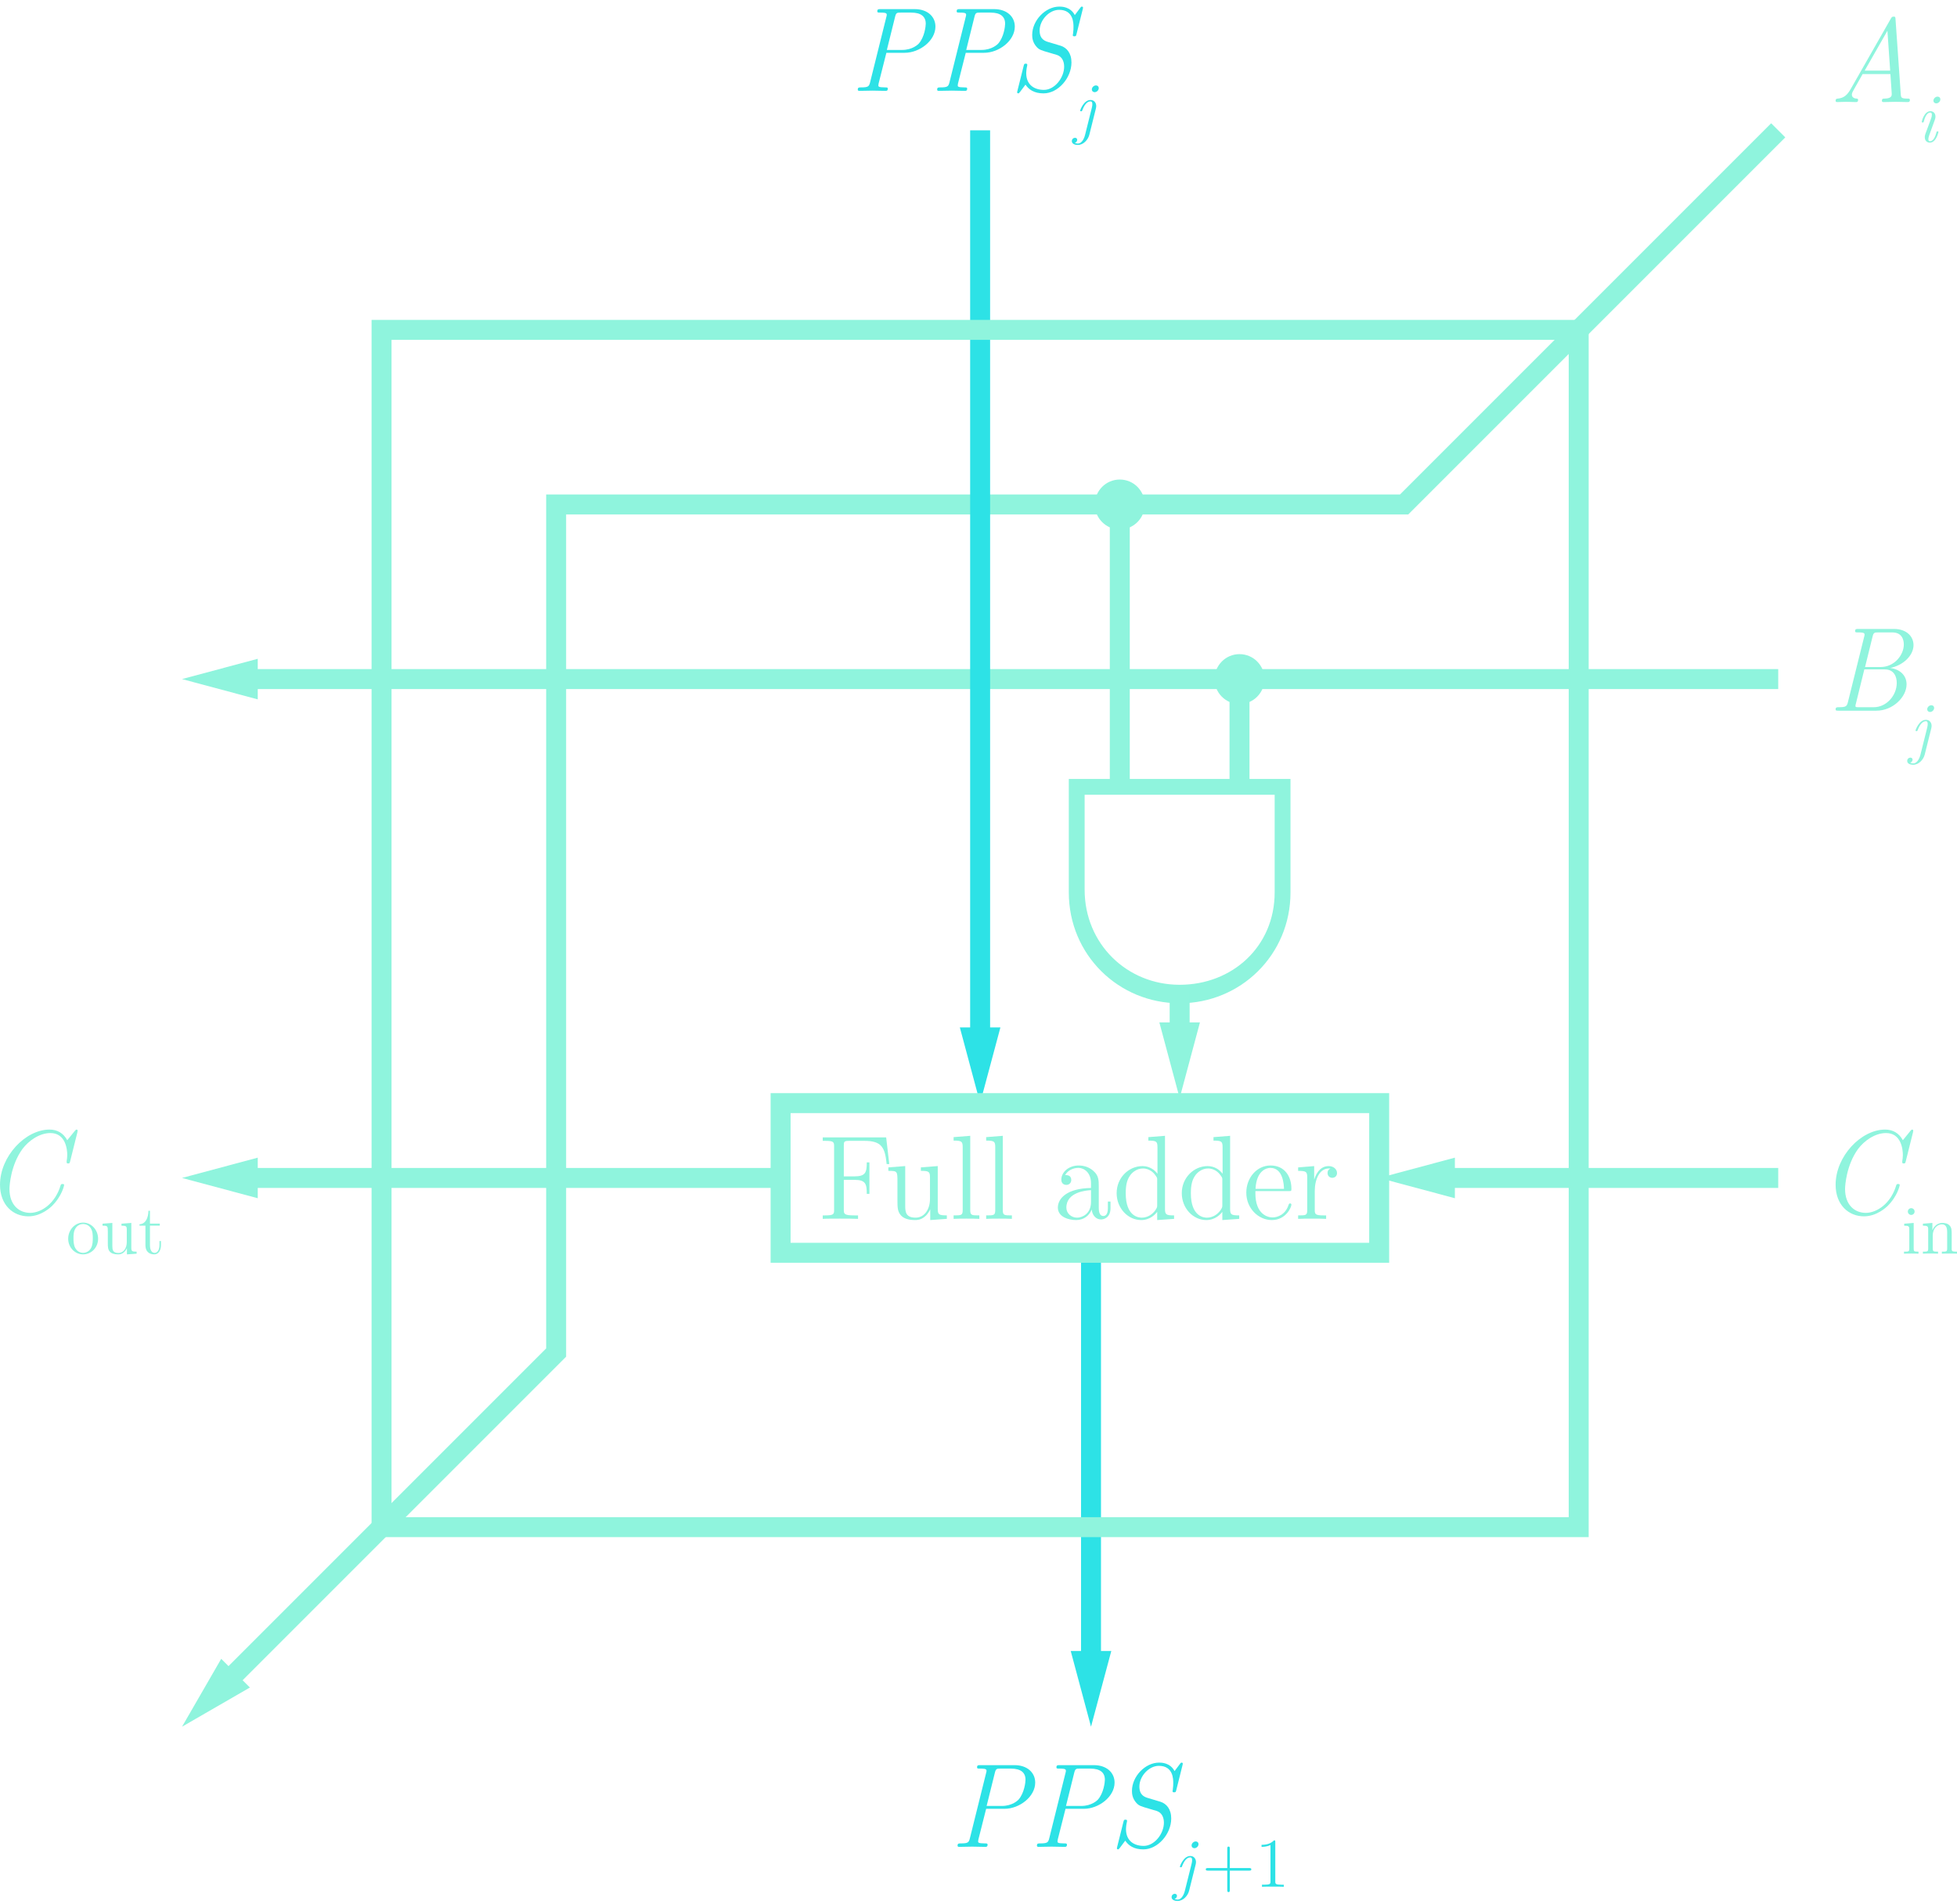 <?xml version="1.0" encoding="utf-8"?>
<!-- Generator: Adobe Illustrator 23.0.3, SVG Export Plug-In . SVG Version: 6.00 Build 0)  -->
<svg version="1.1" id="Layer_1" xmlns="http://www.w3.org/2000/svg" xmlns:xlink="http://www.w3.org/1999/xlink" x="0px" y="0px"
	 viewBox="0 0 196.168 190.865" style="enable-background:new 0 0 196.168 190.865;" xml:space="preserve">
<style type="text/css">
	.st0{fill:none;stroke:#8FF4DD;stroke-width:2;stroke-miterlimit:10;}
	.st1{fill:#8FF4DD;}
	.st2{fill:none;stroke:#8FF4DD;stroke-width:2;}
	.st3{fill:none;stroke:#2DE2E6;stroke-width:2;}
	.st4{fill:#2DE2E6;}
	.st5{fill:none;stroke:#2DE2E6;stroke-width:2;stroke-miterlimit:10;}
</style>
<g>
	<g>
		<line class="st0" x1="24.449" y1="68.062" x2="178.247" y2="68.062"/>
		<g>
			<polygon class="st1" points="25.836,70.095 18.247,68.062 25.836,66.028 			"/>
		</g>
	</g>
</g>
<g>
	<g>
		<polyline class="st2" points="178.247,13.062 140.747,50.562 55.747,50.562 55.747,135.562 22.632,168.676 		
			"/>
		<g>
			<polygon class="st1" points="22.175,166.258 18.247,173.062 25.051,169.134 			"/>
		</g>
	</g>
</g>
<g>
	<g>
		<line class="st3" x1="98.247" y1="13.062" x2="98.247" y2="104.36"/>
		<g>
			<polygon class="st4" points="96.213,102.973 98.247,110.562 100.281,102.973 			"/>
		</g>
	</g>
</g>
<g>
	<g>
		<line class="st5" x1="109.362" y1="125.562" x2="109.362" y2="166.86"/>
		<g>
			<polygon class="st4" points="107.328,165.473 109.362,173.062 111.396,165.473 			"/>
		</g>
	</g>
</g>
<rect x="38.247" y="33.062" class="st0" width="120" height="120"/>
<g>
	<g>
		<line class="st0" x1="144.449" y1="118.062" x2="178.247" y2="118.062"/>
		<g>
			<polygon class="st1" points="145.836,120.095 138.247,118.062 145.836,116.028 			"/>
		</g>
	</g>
</g>
<g>
	<g>
		<path class="st1" d="M88.877,116.67c-0.167-1.691-0.516-2.327-2.243-2.327h-1.499
			c-0.528,0-0.552,0.084-0.552,0.48v3.082h1.056c1.127,0,1.247-0.396,1.247-1.403h0.264v3.154
			h-0.264c0-1.007-0.12-1.403-1.247-1.403h-1.056v2.986c0,0.432,0.024,0.576,1.067,0.576h0.36
			v0.348c-0.348-0.024-1.403-0.024-1.823-0.024c-0.36,0-1.427,0-1.715,0.024v-0.348h0.24
			c0.864,0,0.899-0.12,0.899-0.564v-6.344c0-0.444-0.036-0.564-0.899-0.564h-0.24v-0.348h6.356
			l0.312,2.674H88.877z"/>
		<path class="st1" d="M93.246,122.283v-1.08c0,0-0.192,0.456-0.54,0.731
			c-0.408,0.348-0.792,0.348-0.996,0.348c-0.612,0-1.104-0.144-1.391-0.456
			c-0.36-0.396-0.36-0.828-0.36-1.571v-1.799c0-1.067,0-1.104-0.912-1.104v-0.348l1.691-0.132
			v3.97c0,0.636,0.06,1.199,1.043,1.199c0.899,0,1.439-0.852,1.439-1.871v-2.147
			c0-0.588-0.096-0.672-0.912-0.672v-0.348l1.691-0.132v4.27c0,0.588,0.096,0.672,0.912,0.672v0.348
			L93.246,122.283z"/>
		<path class="st1" d="M96.872,122.139c-0.36,0-0.948,0-1.283,0.024v-0.348c0.779,0,0.911,0,0.911-0.54
			v-6.284c0-0.588-0.096-0.672-0.911-0.672v-0.348l1.667-0.132v7.436c0,0.54,0.144,0.54,0.912,0.54
			v0.348C97.831,122.139,97.232,122.139,96.872,122.139z"/>
		<path class="st1" d="M100.135,122.139c-0.36,0-0.948,0-1.283,0.024v-0.348c0.779,0,0.911,0,0.911-0.54
			v-6.284c0-0.588-0.096-0.672-0.911-0.672v-0.348l1.667-0.132v7.436c0,0.54,0.144,0.54,0.912,0.54
			v0.348C101.095,122.139,100.495,122.139,100.135,122.139z"/>
		<path class="st1" d="M110.369,122.223c-0.516,0-0.887-0.432-0.936-0.996
			c-0.228,0.576-0.768,1.056-1.559,1.056c-0.731,0-1.835-0.3-1.835-1.248
			c0-0.923,0.912-1.931,3.322-1.967v-0.48c0-1.079-0.708-1.535-1.259-1.535
			c-0.48,0-1.056,0.216-1.332,0.72c0.18,0,0.612,0,0.612,0.492c0,0.288-0.204,0.492-0.492,0.492
			c-0.276,0-0.504-0.168-0.504-0.516c0-0.78,0.756-1.427,1.739-1.427
			c0.528,0,1.067,0.168,1.487,0.552c0.528,0.468,0.528,0.947,0.528,1.595v2.099
			c0,0.18,0,0.816,0.456,0.816c0.168,0,0.456-0.096,0.456-0.78v-0.672h0.264v0.672
			C111.317,122.055,110.621,122.223,110.369,122.223z M109.362,119.285
			c-0.432,0.024-2.471,0.168-2.471,1.751c0,0.576,0.492,1.007,1.08,1.007
			c0.516,0,1.391-0.396,1.391-1.571V119.285z"/>
		<path class="st1" d="M115.997,122.283v-0.828c-0.168,0.228-0.695,0.828-1.607,0.828
			c-1.319,0-2.458-1.175-2.458-2.699c0-1.535,1.199-2.71,2.59-2.71c0.732,0,1.248,0.42,1.5,0.768
			v-2.65c0-0.588-0.096-0.672-0.912-0.672v-0.348l1.667-0.132v7.304c0,0.588,0.096,0.672,0.912,0.672
			v0.348L115.997,122.283z M115.997,118.289c0-0.216,0-0.24-0.144-0.444
			c-0.12-0.191-0.54-0.731-1.284-0.731c-0.6,0-1.079,0.372-1.319,0.744
			c-0.264,0.396-0.408,0.875-0.408,1.739c0,2.327,1.295,2.446,1.607,2.446
			c0.6,0,1.091-0.348,1.379-0.768c0.168-0.264,0.168-0.3,0.168-0.516V118.289z"/>
		<path class="st1" d="M122.526,122.283v-0.828c-0.168,0.228-0.695,0.828-1.607,0.828
			c-1.319,0-2.458-1.175-2.458-2.699c0-1.535,1.199-2.71,2.59-2.71c0.732,0,1.248,0.42,1.5,0.768
			v-2.65c0-0.588-0.096-0.672-0.912-0.672v-0.348l1.667-0.132v7.304c0,0.588,0.096,0.672,0.912,0.672
			v0.348L122.526,122.283z M122.526,118.289c0-0.216,0-0.24-0.144-0.444
			c-0.12-0.191-0.54-0.731-1.284-0.731c-0.6,0-1.079,0.372-1.319,0.744
			c-0.264,0.396-0.408,0.875-0.408,1.739c0,2.327,1.295,2.446,1.607,2.446
			c0.6,0,1.091-0.348,1.379-0.768c0.168-0.264,0.168-0.3,0.168-0.516V118.289z"/>
		<path class="st1" d="M127.483,122.283c-1.332,0-2.555-1.164-2.555-2.747c0-1.487,1.055-2.723,2.423-2.723
			c1.451,0,2.099,1.127,2.099,2.339c0,0.228-0.024,0.228-0.288,0.228h-3.322v0.228
			c0,2.075,1.211,2.411,1.715,2.411s1.307-0.276,1.619-1.283c0.024-0.06,0.048-0.12,0.144-0.12
			c0.072,0,0.132,0.048,0.132,0.12C129.449,120.988,128.91,122.283,127.483,122.283z M127.339,117.054
			c-0.336,0-1.391,0.216-1.487,2.099h2.854C128.694,118.745,128.622,117.054,127.339,117.054z"/>
		<path class="st1" d="M133.542,118.049c-0.192,0-0.468-0.132-0.468-0.479c0-0.324,0.192-0.396,0.288-0.444
			c-0.048-0.012-0.072-0.012-0.168-0.012c-0.924,0-1.403,1.091-1.403,2.255v1.883
			c0,0.432,0.024,0.564,0.899,0.564h0.24v0.348c-0.276-0.024-1.127-0.024-1.451-0.024
			c-0.36,0-1.02,0-1.355,0.024v-0.348c0.779,0,0.912,0,0.912-0.54v-3.25
			c0-0.588-0.096-0.672-0.912-0.672v-0.348l1.607-0.132v1.331h0.012
			c0.072-0.228,0.419-1.331,1.439-1.331c0.516,0,0.84,0.336,0.84,0.696
			C134.022,117.894,133.781,118.049,133.542,118.049z"/>
	</g>
	<rect x="78.247" y="110.562" class="st0" width="60" height="15"/>
</g>
<g>
	<path class="st1" d="M129.358,78.068h-22.222V89.444c0,6.26,5,11.111,11.111,11.111
		s11.111-4.851,11.111-11.111V78.068z M127.771,79.655v9.788c0,5.423-4.244,9.259-9.524,9.259
		s-9.524-4.101-9.524-9.524v-9.524H127.771z"/>
	<g>
		<g>
			<line class="st2" x1="118.247" y1="99.062" x2="118.247" y2="103.86"/>
			<g>
				<polygon class="st1" points="116.213,102.473 118.247,110.062 120.281,102.473 				"/>
			</g>
		</g>
	</g>
	<line class="st2" x1="124.247" y1="79.062" x2="124.247" y2="68.062"/>
	<line class="st2" x1="112.247" y1="79.062" x2="112.247" y2="50.562"/>
</g>
<path class="st2" d="M55.747,135.562"/>
<g>
	<g>
		<line class="st2" x1="78.247" y1="118.062" x2="24.449" y2="118.062"/>
		<g>
			<polygon class="st1" points="25.836,116.028 18.247,118.062 25.836,120.095 			"/>
		</g>
	</g>
</g>
<circle class="st1" cx="112.247" cy="50.562" r="2.5"/>
<circle class="st1" cx="124.247" cy="68.062" r="2.5"/>
<g>
</g>
<g>
	<path class="st1" d="M191.231,10.23c-0.384,0-0.791-0.024-1.188-0.024c-0.407,0-0.839,0.024-1.234,0.024
		c-0.049,0-0.168,0-0.168-0.12c0-0.228,0.107-0.228,0.275-0.228
		c0.744-0.012,0.72-0.336,0.708-0.528l-0.132-1.931h-2.783l-0.875,1.547
		c-0.108,0.192-0.204,0.348-0.204,0.516c0,0.228,0.168,0.372,0.456,0.396
		c0.071,0,0.168,0.012,0.168,0.12c0,0.228-0.132,0.228-0.216,0.228c-0.312,0-0.66-0.024-0.983-0.024
		c-0.301,0-0.624,0.024-0.912,0.024c0,0-0.144,0-0.144-0.12c0-0.204,0.096-0.216,0.228-0.228
		c0.6-0.06,0.936-0.336,1.308-0.996l3.993-7.004c0.084-0.144,0.12-0.216,0.288-0.216
		s0.18,0.036,0.192,0.288l0.527,7.532c0.024,0.312,0.084,0.396,0.672,0.396
		c0.155,0,0.239,0,0.239,0.132C191.447,10.23,191.304,10.23,191.231,10.23z M189.193,3.082
		l-2.279,3.994h2.555L189.193,3.082z"/>
	<path class="st1" d="M193.442,14.296c-0.23,0-0.503-0.146-0.503-0.552c0-0.062,0-0.153,0.056-0.307
		l0.56-1.517c0.049-0.126,0.091-0.245,0.091-0.426c0-0.077,0-0.21-0.154-0.21
		c-0.405,0-0.587,0.65-0.643,0.874c-0.028,0.098-0.035,0.119-0.119,0.119
		c-0.035,0-0.098,0-0.098-0.063c0-0.035,0.23-1.069,0.873-1.069c0.273,0,0.504,0.189,0.504,0.545
		c0,0.125-0.015,0.182-0.077,0.356l-0.412,1.132c-0.126,0.342-0.224,0.594-0.224,0.776
		c0,0.167,0.084,0.203,0.16,0.203c0.398,0,0.58-0.629,0.644-0.867
		c0.027-0.105,0.035-0.125,0.118-0.125c0.028,0,0.091,0,0.091,0.062
		C194.309,13.255,194.085,14.296,193.442,14.296z M194.085,10.361c-0.133,0-0.279-0.091-0.279-0.279
		c0-0.203,0.203-0.398,0.412-0.398c0.141,0,0.28,0.084,0.28,0.279
		C194.498,10.173,194.295,10.361,194.085,10.361z"/>
</g>
<g>
	<path class="st1" d="M188.09,71.23h-3.802c-0.191,0-0.288,0-0.288-0.12c0-0.228,0.108-0.228,0.324-0.228
		c0.731,0,0.804-0.096,0.911-0.516l1.644-6.608c0.023-0.072,0.023-0.108,0.023-0.18
		c0-0.192-0.335-0.192-0.635-0.192c-0.229,0-0.312,0-0.312-0.12c0-0.228,0.108-0.228,0.324-0.228h3.562
		c1.308,0,1.968,0.779,1.968,1.619c0,1.055-1.056,2.039-2.339,2.291
		c0.936,0.12,1.643,0.708,1.643,1.643C191.112,69.863,189.733,71.23,188.09,71.23z M188.93,67.092
		h-2.051l-0.84,3.406c-0.048,0.168-0.048,0.192-0.048,0.24c0,0.132,0.012,0.144,0.36,0.144h1.475
		c1.271,0,2.303-1.175,2.303-2.435C190.129,67.836,189.865,67.092,188.93,67.092z M189.686,63.386
		h-1.403c-0.396,0-0.479,0-0.588,0.456l-0.743,3.011h1.57c1.367,0,2.315-1.211,2.315-2.255
		C190.837,64.094,190.633,63.386,189.686,63.386z"/>
	<path class="st1" d="M191.771,76.652c-0.245,0-0.595-0.091-0.595-0.384c0-0.203,0.161-0.335,0.314-0.335
		c0.161,0,0.224,0.112,0.224,0.203c0,0.021,0,0.224-0.237,0.3c0.126,0.077,0.279,0.077,0.301,0.077
		c0.482,0,0.691-0.72,0.727-0.874l0.678-2.718c0.042-0.161,0.049-0.266,0.049-0.35
		c0-0.154-0.021-0.287-0.195-0.287c-0.35,0-0.629,0.413-0.797,0.86
		c-0.049,0.126-0.056,0.133-0.133,0.133c-0.042,0-0.098-0.007-0.098-0.063
		c0-0.042,0.356-1.069,1.041-1.069c0.378,0,0.573,0.293,0.573,0.615c0,0.104-0.035,0.245-0.035,0.245
		l-0.656,2.627C192.806,76.121,192.352,76.652,191.771,76.652z M193.462,71.361
		c-0.132,0-0.279-0.091-0.279-0.279c0-0.203,0.203-0.398,0.412-0.398c0.141,0,0.28,0.084,0.28,0.279
		C193.875,71.173,193.672,71.361,193.462,71.361z"/>
</g>
<g>
	<path class="st1" d="M190.836,116.608c-0.06,0-0.156,0-0.156-0.108v-0.108
		c0.036-0.18,0.061-0.456,0.061-0.636c0-0.528-0.145-2.195-1.691-2.195
		c-1.104,0-2.194,0.78-2.807,1.607c-1.163,1.607-1.295,3.658-1.295,3.994
		c0,1.631,0.983,2.399,2.075,2.399c1.115,0,2.519-0.936,3.058-2.771
		c0.036-0.108,0.084-0.12,0.18-0.12c0.072,0,0.168,0,0.168,0.108c0,0-0.191,1.08-1.235,2.111
		c-0.096,0.084-1.043,1.02-2.351,1.02c-1.522,0-2.842-1.127-2.842-3.167
		c0-2.842,2.542-5.529,4.965-5.529c0.779,0,1.392,0.36,1.775,1.067l0.779-0.959
		c0.084-0.108,0.156-0.108,0.156-0.108s0.107,0,0.107,0.108c0,0-0.012,0.12-0.023,0.156
		l-0.732,2.927C190.979,116.596,190.956,116.608,190.836,116.608z"/>
	<path class="st1" d="M191.59,125.639c-0.203,0-0.538,0-0.734,0.014v-0.203c0.454,0,0.531,0,0.531-0.314
		v-1.901c0-0.342-0.062-0.384-0.51-0.384v-0.203l0.95-0.077v2.572c0,0.272,0.027,0.308,0.482,0.308
		v0.203C192.071,125.639,191.666,125.639,191.59,125.639z M191.575,121.768
		c-0.182,0-0.335-0.154-0.335-0.335c0-0.188,0.146-0.342,0.342-0.342c0.168,0,0.336,0.133,0.336,0.342
		C191.918,121.6,191.785,121.768,191.575,121.768z"/>
	<path class="st1" d="M195.406,125.639c-0.195,0-0.572,0-0.755,0.014v-0.203c0.455,0,0.531,0,0.531-0.314
		v-1.643c0-0.426-0.098-0.783-0.531-0.783c-0.433,0-0.915,0.392-0.915,1.125v1.3
		c0,0.314,0.084,0.314,0.531,0.314v0.203c-0.182-0.014-0.56-0.014-0.762-0.014
		c-0.196,0-0.573,0-0.755,0.014v-0.203c0.454,0,0.531,0,0.531-0.314v-1.894
		c0-0.342-0.056-0.391-0.531-0.391v-0.203l0.95-0.077v0.72h0.007c0.057-0.14,0.322-0.72,1-0.72
		c0.237,0,0.565,0.042,0.769,0.314c0.161,0.224,0.161,0.419,0.161,1.069v1.286
		c0.007,0.209,0.182,0.209,0.53,0.209v0.203C195.986,125.639,195.609,125.639,195.406,125.639z"/>
</g>
<g>
	<path class="st1" d="M6.836,116.608c-0.06,0-0.156,0-0.156-0.108v-0.108
		c0.036-0.18,0.061-0.456,0.061-0.636c0-0.528-0.145-2.195-1.691-2.195
		c-1.104,0-2.194,0.78-2.807,1.607c-1.163,1.607-1.295,3.658-1.295,3.994
		c0,1.631,0.983,2.399,2.075,2.399c1.115,0,2.519-0.936,3.058-2.771
		c0.036-0.108,0.084-0.12,0.18-0.12c0.072,0,0.168,0,0.168,0.108c0,0-0.191,1.08-1.235,2.111
		c-0.096,0.084-1.043,1.02-2.351,1.02c-1.522,0-2.842-1.127-2.842-3.167
		c0-2.842,2.542-5.529,4.965-5.529c0.779,0,1.392,0.36,1.775,1.067l0.779-0.959
		c0.084-0.108,0.156-0.108,0.156-0.108s0.107,0,0.107,0.108c0,0-0.012,0.12-0.023,0.156
		l-0.732,2.927C6.979,116.596,6.956,116.608,6.836,116.608z"/>
	<path class="st1" d="M8.33,125.723c-0.797,0-1.495-0.671-1.495-1.565c0-0.88,0.664-1.621,1.502-1.621
		c0.811,0,1.496,0.72,1.496,1.621C9.833,125.038,9.155,125.723,8.33,125.723z M9.085,123.075
		c-0.188-0.273-0.482-0.398-0.755-0.398c-0.244,0-0.552,0.112-0.748,0.412
		c-0.216,0.314-0.216,0.741-0.216,1.006c0,0.293,0.007,0.706,0.195,1.021
		c0.202,0.342,0.518,0.454,0.775,0.454c0.266,0,0.587-0.133,0.783-0.468
		c0.182-0.328,0.182-0.762,0.182-1.006C9.302,123.836,9.302,123.396,9.085,123.075z"/>
	<path class="st1" d="M12.723,125.723v-0.629c0,0-0.112,0.266-0.314,0.426
		c-0.238,0.203-0.462,0.203-0.58,0.203c-0.356,0-0.644-0.084-0.811-0.266
		c-0.21-0.23-0.21-0.482-0.21-0.916v-1.048c0-0.622,0-0.643-0.531-0.643v-0.203l0.985-0.077
		v2.313c0,0.37,0.035,0.699,0.608,0.699c0.523,0,0.838-0.496,0.838-1.09v-1.251
		c0-0.342-0.056-0.391-0.531-0.391v-0.203l0.986-0.077v2.488c0,0.343,0.056,0.392,0.53,0.392v0.203
		L12.723,125.723z"/>
	<path class="st1" d="M15.466,125.723c-0.37,0-0.888-0.161-0.888-0.937v-1.943h-0.594v-0.14
		c0.636-0.021,0.888-0.692,0.895-1.349h0.153v1.286h0.985v0.203h-0.985v1.957
		c0,0.119,0,0.769,0.476,0.769c0.272,0,0.476-0.293,0.476-0.796v-0.385h0.153v0.398
		C16.137,125.29,15.906,125.723,15.466,125.723z"/>
</g>
<g>
	<path class="st4" d="M90.685,5.292h-1.835L88.07,8.375L88.046,8.555c0,0.108,0,0.204,0.672,0.204
		c0.18,0,0.276,0,0.276,0.12c0,0.228-0.132,0.228-0.228,0.228c-0.42,0-0.887-0.024-1.319-0.024
		c-0.432,0-0.875,0.024-1.295,0.024c-0.048,0-0.168,0-0.168-0.12c0-0.228,0.108-0.228,0.324-0.228
		c0.731,0,0.804-0.096,0.912-0.516l1.643-6.608c0.024-0.072,0.024-0.108,0.024-0.18
		c0-0.192-0.336-0.192-0.636-0.192c-0.228,0-0.312,0-0.312-0.12c0-0.228,0.108-0.228,0.324-0.228
		h3.43c1.284,0,2.075,0.755,2.075,1.751C93.767,4.081,92.184,5.292,90.685,5.292z M91.344,1.263h-1.043
		c-0.396,0-0.479,0-0.587,0.456l-0.816,3.286h1.511c1.091,0,1.619-0.576,1.667-0.612
		c0.612-0.672,0.72-1.799,0.72-2.015C92.795,1.659,92.328,1.263,91.344,1.263z"/>
	<path class="st4" d="M98.641,5.292h-1.835L96.026,8.375l-0.024,0.18c0,0.108,0,0.204,0.672,0.204
		c0.18,0,0.276,0,0.276,0.12c0,0.228-0.132,0.228-0.228,0.228c-0.42,0-0.887-0.024-1.319-0.024
		c-0.432,0-0.875,0.024-1.295,0.024c-0.048,0-0.168,0-0.168-0.12c0-0.228,0.108-0.228,0.324-0.228
		c0.731,0,0.804-0.096,0.912-0.516l1.643-6.608c0.024-0.072,0.024-0.108,0.024-0.18
		c0-0.192-0.336-0.192-0.636-0.192c-0.228,0-0.312,0-0.312-0.12c0-0.228,0.108-0.228,0.324-0.228
		h3.43c1.284,0,2.075,0.755,2.075,1.751C101.723,4.081,100.14,5.292,98.641,5.292z M99.3,1.263
		h-1.043c-0.396,0-0.479,0-0.587,0.456l-0.816,3.286h1.511c1.091,0,1.619-0.576,1.667-0.612
		c0.612-0.672,0.72-1.799,0.72-2.015C100.751,1.659,100.284,1.263,99.3,1.263z"/>
	<path class="st4" d="M104.606,9.358c-0.948,0-1.487-0.384-1.811-0.875l-0.54,0.719
		c-0.12,0.144-0.132,0.156-0.18,0.156c0,0-0.12,0-0.12-0.108c0-0.036,0.024-0.132,0.036-0.168
		l0.624-2.495c0.048-0.192,0.072-0.204,0.204-0.204c0.06,0,0.156,0,0.156,0.108l-0.012,0.096
		c-0.072,0.288-0.096,0.612-0.096,0.731c0,1.224,0.852,1.691,1.775,1.691
		c1.092,0,2.027-1.235,2.027-2.327c0-0.54-0.216-1.007-0.72-1.175l-0.731-0.216
		c-0.828-0.24-1.043-0.3-1.295-0.576c-0.432-0.468-0.456-0.959-0.456-1.223
		c0-1.439,1.319-2.831,2.723-2.831c0.216,0,1.104,0,1.547,0.852l0.54-0.72
		c0.096-0.132,0.132-0.132,0.168-0.132c0,0,0.12,0,0.12,0.108c0,0.036-0.024,0.132-0.036,0.168
		l-0.624,2.495c-0.048,0.192-0.072,0.204-0.204,0.204c-0.084,0-0.168,0-0.168-0.12
		c0,0,0-0.036,0.024-0.108c0.048-0.348,0.048-0.552,0.048-0.708c0-0.372,0-1.715-1.439-1.715
		c-1.007,0-1.955,1.043-1.955,2.075c0,0.9,0.564,1.068,0.948,1.176l1.163,0.348
		c0.6,0.192,1.08,0.731,1.08,1.679C107.4,7.823,106.057,9.358,104.606,9.358z"/>
	<path class="st4" d="M108.034,14.528c-0.245,0-0.594-0.091-0.594-0.384c0-0.203,0.161-0.335,0.314-0.335
		c0.161,0,0.224,0.112,0.224,0.203c0,0.021,0,0.224-0.238,0.3c0.126,0.077,0.28,0.077,0.301,0.077
		c0.482,0,0.692-0.72,0.727-0.874l0.678-2.718c0.042-0.161,0.049-0.266,0.049-0.35
		c0-0.154-0.021-0.287-0.196-0.287c-0.35,0-0.629,0.413-0.797,0.86
		c-0.049,0.125-0.056,0.133-0.133,0.133c-0.042,0-0.098-0.007-0.098-0.063
		c0-0.042,0.356-1.069,1.041-1.069c0.377,0,0.573,0.293,0.573,0.615c0,0.104-0.035,0.245-0.035,0.245
		l-0.657,2.627C109.068,13.997,108.614,14.528,108.034,14.528z M109.725,9.238
		c-0.133,0-0.28-0.091-0.28-0.279c0-0.203,0.203-0.398,0.413-0.398c0.14,0,0.279,0.084,0.279,0.279
		C110.137,9.049,109.935,9.238,109.725,9.238z"/>
</g>
<g>
	<path class="st4" d="M100.685,181.292h-1.835l-0.779,3.083l-0.024,0.18c0,0.108,0,0.204,0.672,0.204
		c0.18,0,0.276,0,0.276,0.12c0,0.228-0.132,0.228-0.228,0.228c-0.42,0-0.887-0.024-1.319-0.024
		c-0.432,0-0.875,0.024-1.295,0.024c-0.048,0-0.168,0-0.168-0.12c0-0.228,0.108-0.228,0.324-0.228
		c0.731,0,0.804-0.096,0.912-0.516l1.643-6.608c0.024-0.072,0.024-0.108,0.024-0.18
		c0-0.192-0.336-0.192-0.636-0.192c-0.228,0-0.312,0-0.312-0.12c0-0.228,0.108-0.228,0.324-0.228
		h3.43c1.284,0,2.075,0.755,2.075,1.751C103.767,180.081,102.184,181.292,100.685,181.292z
		 M101.344,177.263h-1.043c-0.396,0-0.479,0-0.587,0.456l-0.816,3.286h1.511
		c1.091,0,1.619-0.576,1.667-0.612c0.612-0.672,0.72-1.799,0.72-2.015
		C102.795,177.659,102.328,177.263,101.344,177.263z"/>
	<path class="st4" d="M108.641,181.292h-1.835l-0.779,3.083l-0.024,0.18c0,0.108,0,0.204,0.672,0.204
		c0.18,0,0.276,0,0.276,0.12c0,0.228-0.132,0.228-0.228,0.228c-0.42,0-0.887-0.024-1.319-0.024
		c-0.432,0-0.875,0.024-1.295,0.024c-0.048,0-0.168,0-0.168-0.12c0-0.228,0.108-0.228,0.324-0.228
		c0.731,0,0.804-0.096,0.912-0.516l1.643-6.608c0.024-0.072,0.024-0.108,0.024-0.18
		c0-0.192-0.336-0.192-0.636-0.192c-0.228,0-0.312,0-0.312-0.12c0-0.228,0.108-0.228,0.324-0.228
		h3.43c1.284,0,2.075,0.755,2.075,1.751C111.723,180.081,110.14,181.292,108.641,181.292z
		 M109.3,177.263h-1.043c-0.396,0-0.479,0-0.587,0.456l-0.816,3.286h1.511
		c1.091,0,1.619-0.576,1.667-0.612c0.612-0.672,0.72-1.799,0.72-2.015
		C110.751,177.659,110.284,177.263,109.3,177.263z"/>
	<path class="st4" d="M114.606,185.358c-0.948,0-1.487-0.384-1.811-0.875l-0.54,0.719
		c-0.12,0.144-0.132,0.156-0.18,0.156c0,0-0.12,0-0.12-0.108c0-0.036,0.024-0.132,0.036-0.168
		l0.624-2.495c0.048-0.192,0.072-0.204,0.204-0.204c0.06,0,0.156,0,0.156,0.108l-0.012,0.096
		c-0.072,0.288-0.096,0.612-0.096,0.731c0,1.224,0.852,1.691,1.775,1.691
		c1.092,0,2.027-1.235,2.027-2.327c0-0.54-0.216-1.007-0.72-1.175l-0.731-0.216
		c-0.828-0.24-1.043-0.3-1.295-0.576c-0.432-0.468-0.456-0.959-0.456-1.223
		c0-1.439,1.319-2.831,2.723-2.831c0.216,0,1.104,0,1.547,0.852l0.54-0.72
		c0.096-0.132,0.132-0.132,0.168-0.132c0,0,0.12,0,0.12,0.108c0,0.036-0.024,0.132-0.036,0.168
		l-0.624,2.495c-0.048,0.192-0.072,0.204-0.204,0.204c-0.084,0-0.168,0-0.168-0.12
		c0,0,0-0.036,0.024-0.108c0.048-0.348,0.048-0.552,0.048-0.708c0-0.372,0-1.715-1.439-1.715
		c-1.007,0-1.955,1.043-1.955,2.075c0,0.9,0.564,1.068,0.948,1.176l1.163,0.348
		c0.6,0.192,1.08,0.731,1.08,1.679C117.4,183.823,116.057,185.358,114.606,185.358z"/>
	<path class="st4" d="M118.034,190.528c-0.245,0-0.594-0.091-0.594-0.384c0-0.203,0.161-0.335,0.314-0.335
		c0.161,0,0.224,0.112,0.224,0.203c0,0.021,0,0.224-0.238,0.3c0.126,0.077,0.28,0.077,0.301,0.077
		c0.482,0,0.692-0.72,0.727-0.874l0.678-2.718c0.042-0.161,0.049-0.266,0.049-0.35
		c0-0.154-0.021-0.287-0.196-0.287c-0.35,0-0.629,0.413-0.797,0.86
		c-0.049,0.125-0.056,0.133-0.133,0.133c-0.042,0-0.098-0.007-0.098-0.063
		c0-0.042,0.356-1.069,1.041-1.069c0.377,0,0.573,0.293,0.573,0.615c0,0.104-0.035,0.245-0.035,0.245
		l-0.657,2.627C119.068,189.997,118.614,190.528,118.034,190.528z M119.725,185.238
		c-0.133,0-0.28-0.091-0.28-0.279c0-0.203,0.203-0.398,0.413-0.398c0.14,0,0.279,0.084,0.279,0.279
		C120.137,185.049,119.935,185.238,119.725,185.238z"/>
	<path class="st4" d="M125.207,187.488h-1.929v1.929c0,0.105,0,0.224-0.133,0.224
		c-0.126,0-0.126-0.126-0.126-0.224v-1.929h-1.929c-0.105,0-0.224,0-0.224-0.133
		c0-0.126,0.126-0.126,0.224-0.126h1.929v-1.929c0-0.105,0-0.224,0.133-0.224
		c0.126,0,0.126,0.126,0.126,0.224v1.929h1.929c0.105,0,0.224,0,0.224,0.133
		C125.431,187.488,125.305,187.488,125.207,187.488z"/>
	<path class="st4" d="M127.596,189.088c-0.23,0-0.908,0-1.097,0.014v-0.203h0.217
		c0.615,0,0.636-0.084,0.636-0.335v-3.641c-0.384,0.182-0.733,0.182-0.895,0.182v-0.203
		c0.72,0,1.069-0.258,1.237-0.447c0.14,0,0.14,0.007,0.14,0.168v3.941
		c0,0.251,0.021,0.335,0.636,0.335h0.217v0.203C128.498,189.088,127.827,189.088,127.596,189.088z"/>
</g>
<g>
</g>
<g>
</g>
<g>
</g>
<g>
</g>
<g>
</g>
<g>
</g>
<g>
</g>
<g>
</g>
<g>
</g>
<g>
</g>
<g>
</g>
<g>
</g>
</svg>
